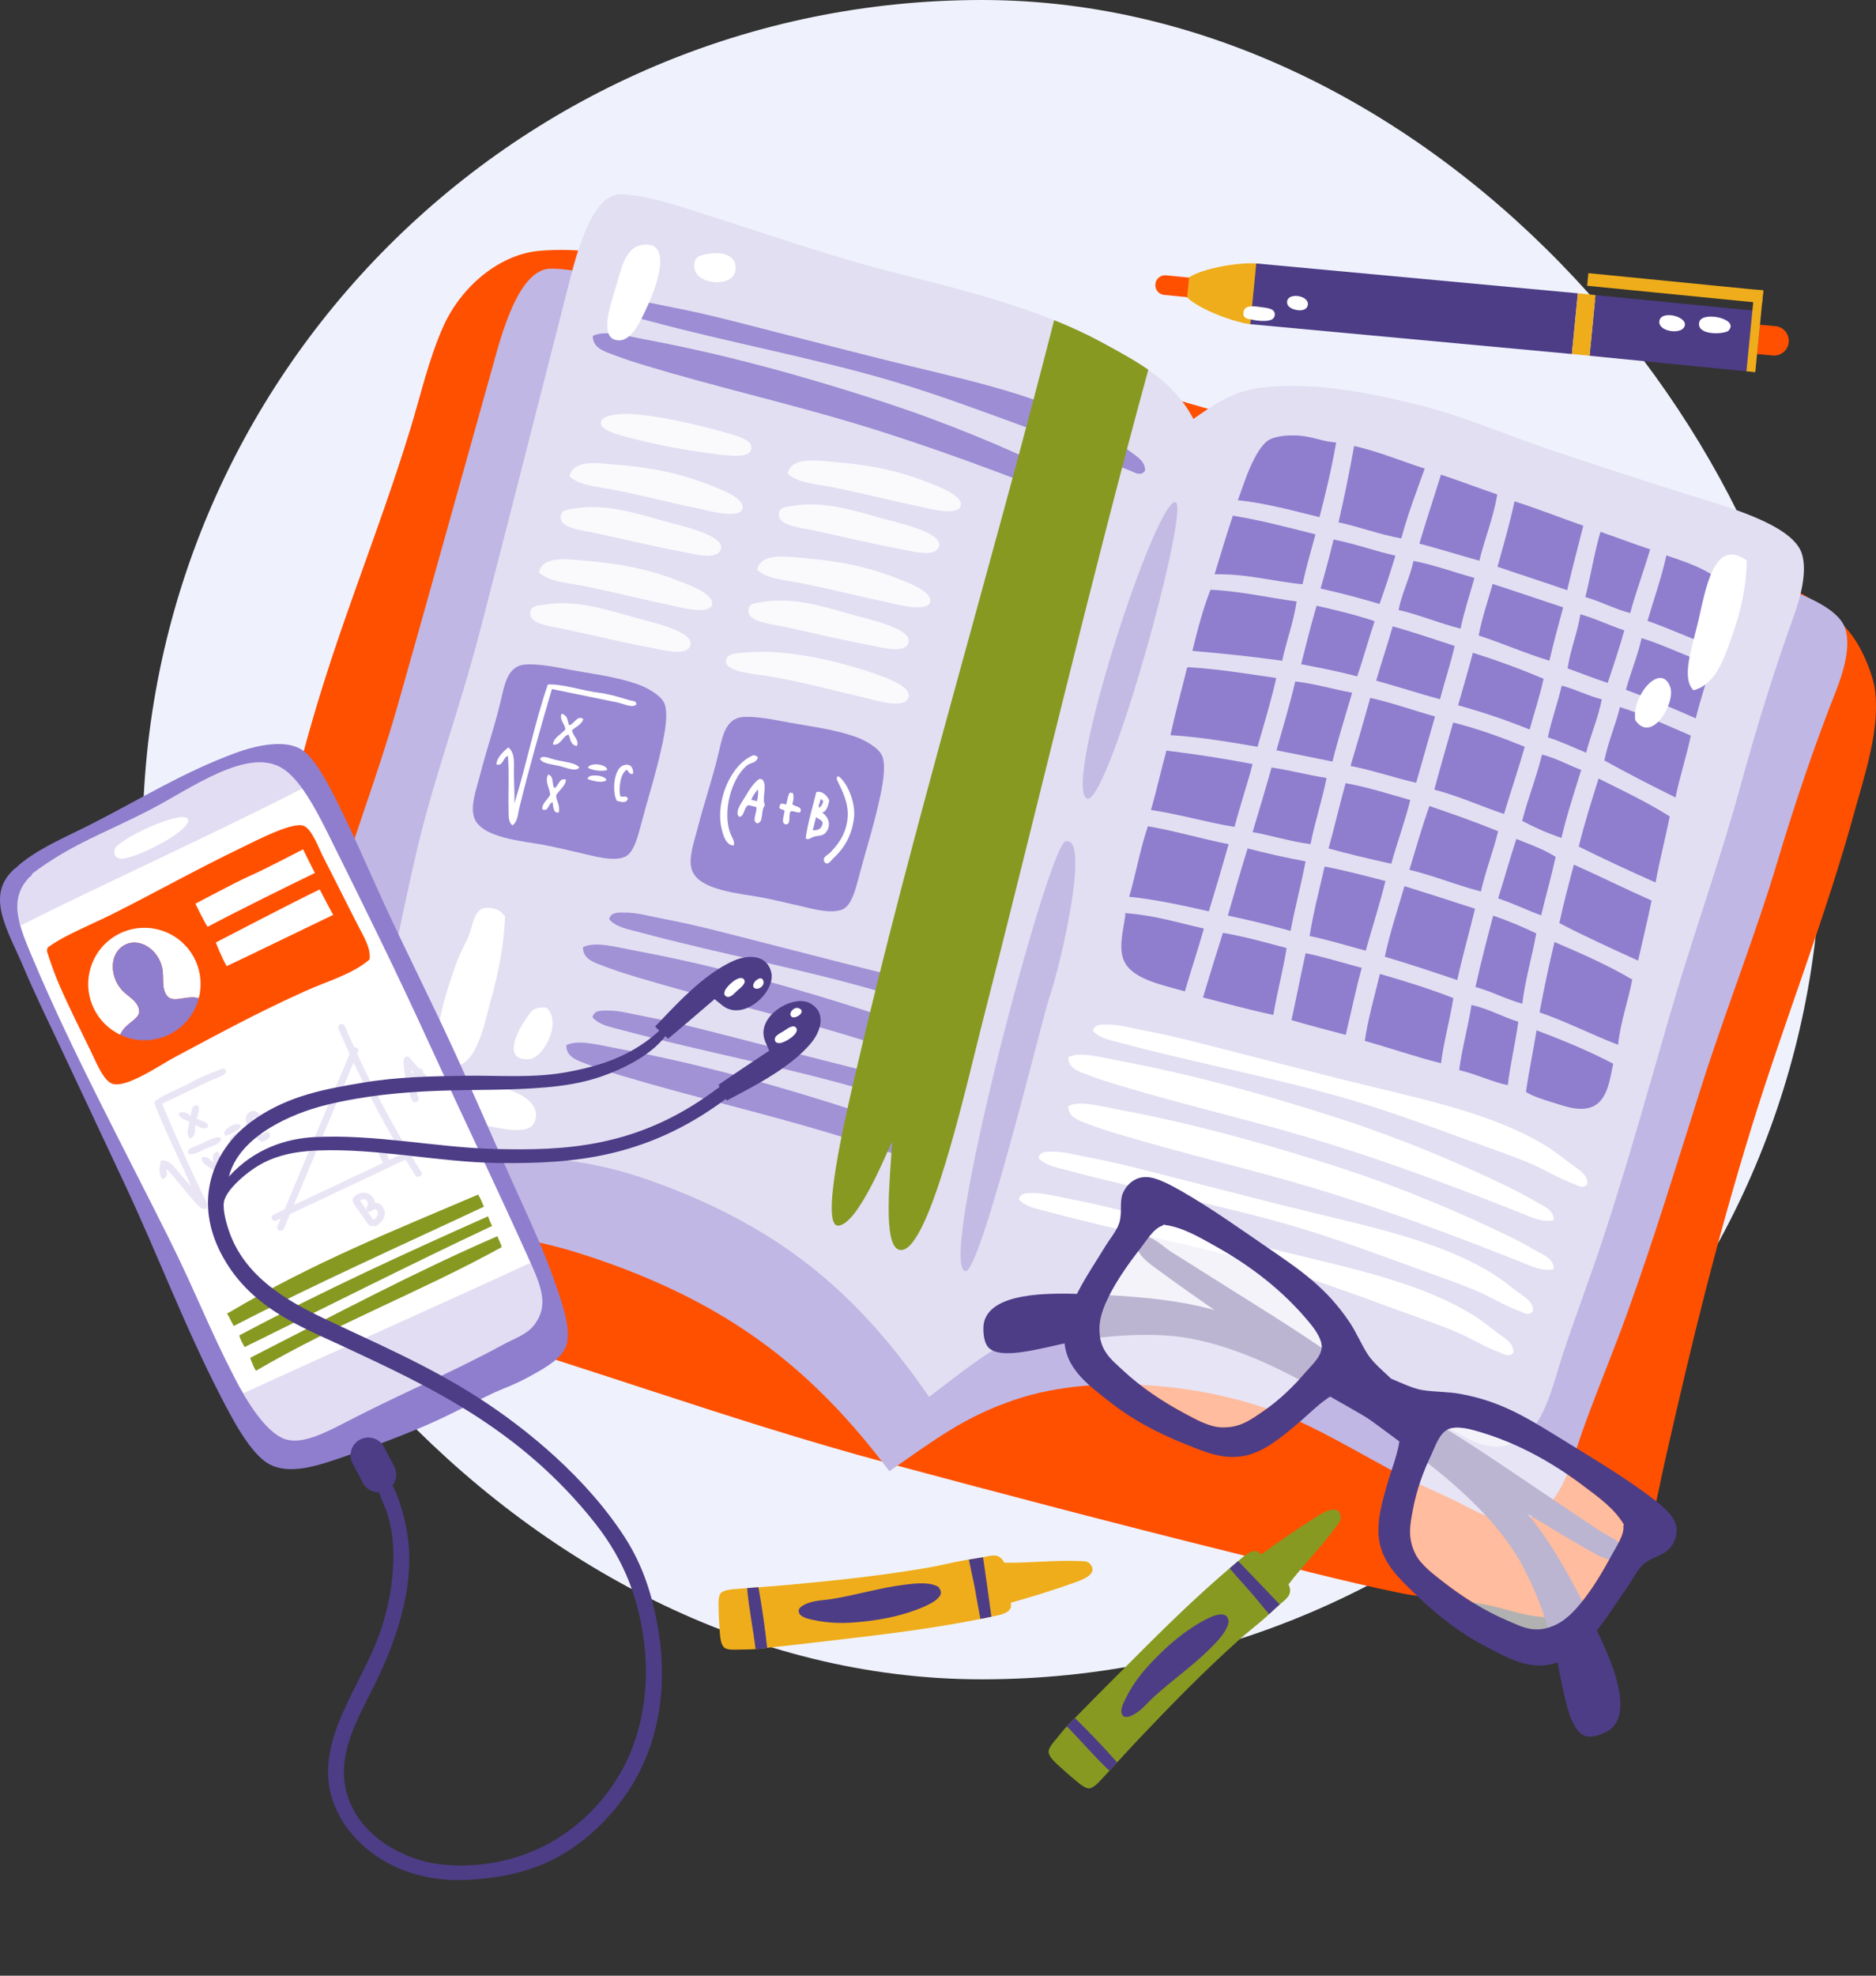 <svg width="171" height="180" viewBox="0 0 171 180" fill="none" xmlns="http://www.w3.org/2000/svg">
<rect x="0" y="0" width="171" height="180" fill="#333333" stroke="none"/>
<rect x="13" width="153" height="153" rx="76.5" fill="#EFF2FD"/>
<g clip-path="url(#clip0_728_1361)">
<path fill-rule="evenodd" clip-rule="evenodd" d="M49.073 22.863C54.697 22.317 61.33 24.26 66.045 25.439C76.718 28.105 86.812 30.556 97.111 33.47C102.067 34.872 107.214 36.441 112.265 37.864C122.615 40.784 131.894 43.021 142.724 46.502C147.372 47.996 152.59 49.383 157.573 51.201C161.748 52.721 167.106 54.802 169.394 58.778C169.914 59.682 170.735 61.489 170.91 62.87C171.368 66.49 169.987 70.511 169.09 73.781C166.378 83.697 162.659 92.978 159.696 102.573C156.484 112.977 154.279 122.015 151.815 132.88C150.211 139.959 149.468 148.346 140.147 147.275C138.756 147.117 137.564 146.69 136.207 146.367C133.357 145.688 130.251 145.67 127.722 145.155C122.262 144.043 116.774 142.561 111.961 141.366C101.07 138.662 91.272 136.073 81.049 133.335C65.649 129.211 51.98 123.892 36.192 119.545C30.953 118.101 23.49 117.34 21.038 113.939C20.503 113.195 19.625 111.422 19.219 110.15C18.514 107.941 19.228 105.448 19.675 102.726C21.653 90.6 24.997 78.112 28.008 67.264C30.896 56.862 34.359 49.008 37.404 39.077C38.35 35.99 39.091 32.651 40.435 29.68C42.065 26.08 45.516 23.208 49.073 22.863Z" fill="#FF5000"/>
<path fill-rule="evenodd" clip-rule="evenodd" d="M107.453 44.933C109.417 43.7 111.31 42.373 114.419 42.055C119.781 41.505 125.768 42.696 130.181 43.722C134.615 44.753 138.847 46.451 143.291 47.813C147.408 49.077 151.743 50.366 156.563 51.755C160.378 52.852 167.227 54.489 168.176 57.209C168.748 58.846 168.025 61.254 167.347 62.968C165.407 67.866 163.565 73.313 162.038 78.425C160.008 85.225 157.332 91.921 155.068 99.034C152.924 105.772 150.805 112.792 148.266 119.795C147.116 122.975 145.776 126.19 144.452 129.797C143.16 133.305 142.373 137.618 138.812 138.437C136.733 138.909 135.132 138.003 133.001 136.919C131.174 135.987 129.158 135.179 127.861 134.494C124.456 132.705 121.143 130.698 118.069 129.343C110.735 126.108 100.096 124.968 92.518 127.523C87.925 129.076 85.284 131.106 81.069 134.04C74.255 124.987 66.98 119.224 55.517 115.096C51.806 113.76 47.796 112.628 43.24 112.369C37.733 112.056 28.575 114.139 25.986 110.55C25.419 109.768 24.982 107.719 25.156 105.701C25.469 102.062 26.699 98.382 27.478 94.793C28.25 91.235 29.077 87.649 29.969 84.182C31.641 77.662 34.16 71.608 36.274 64.18C39.103 54.227 41.896 44.108 44.899 33.417C45.618 30.864 47.188 24.477 50.21 24.477C52.55 24.477 55.267 25.302 57.679 25.993C64.612 27.975 70.759 30.028 78.249 31.752C85.298 33.37 92.449 35.039 98.325 37.965C102.1 39.839 105.452 41.457 107.453 44.933Z" fill="#C0B7E4"/>
<path fill-rule="evenodd" clip-rule="evenodd" d="M108.778 38.169C110.574 36.933 112.303 35.606 115.144 35.29C120.041 34.739 125.509 35.931 129.54 36.953C133.587 37.986 137.454 39.685 141.512 41.047C145.271 42.309 149.233 43.599 153.633 44.988C157.118 46.087 163.372 47.723 164.242 50.442C164.764 52.08 164.104 54.489 163.484 56.201C161.711 61.099 160.03 66.546 158.634 71.659C156.781 78.457 154.337 85.154 152.27 92.268C150.311 99.007 148.376 106.026 146.057 113.03C145.005 116.208 143.782 119.425 142.572 123.03C141.394 126.537 140.677 130.851 137.42 131.668C135.525 132.145 134.061 131.235 132.114 130.152C130.444 129.219 128.607 128.411 127.417 127.727C124.311 125.938 121.286 123.931 118.478 122.577C111.778 119.343 102.059 118.203 95.141 120.757C90.945 122.307 88.534 124.339 84.685 127.273C78.459 118.22 71.815 112.458 61.347 108.333C57.959 106.995 54.294 105.863 50.133 105.604C45.105 105.291 36.738 107.372 34.374 103.784C33.855 103.001 33.455 100.952 33.616 98.936C33.902 95.295 35.025 91.614 35.737 88.025C36.443 84.468 37.197 80.882 38.012 77.417C39.539 70.895 41.837 64.841 43.769 57.413C46.356 47.46 48.906 37.339 51.649 26.652C52.304 24.097 53.739 17.712 56.496 17.71C58.633 17.71 61.118 18.537 63.316 19.226C69.65 21.207 75.266 23.26 82.109 24.985C88.544 26.607 95.075 28.274 100.444 31.198C103.891 33.074 106.954 34.691 108.778 38.169Z" fill="#E2DFF2"/>
<path fill-rule="evenodd" clip-rule="evenodd" d="M144.69 107.87C144.3 108.395 143.701 107.944 143.341 107.816C142.111 107.379 140.891 106.603 139.641 106.065C137.914 105.322 136.09 104.713 134.25 104.042C130.725 102.757 127.044 101.374 123.265 100.249C116.49 98.227 109.095 96.892 102.126 95.007C101.27 94.774 100.244 94.618 99.621 93.924C99.751 93.274 100.416 93.351 100.948 93.344C101.94 93.33 103.084 93.658 104.237 93.876C107.274 94.448 110.395 95.304 113.142 96.001C117.182 97.027 121.114 98.061 124.937 98.98C131.03 100.441 136.887 101.802 141.243 104.607C141.922 105.046 142.603 105.585 143.255 106.088C143.818 106.526 144.775 107.012 144.69 107.87Z" fill="white"/>
<path fill-rule="evenodd" clip-rule="evenodd" d="M137.945 123.226C137.552 123.751 136.956 123.3 136.595 123.171C135.365 122.733 134.144 121.959 132.895 121.419C131.17 120.677 129.345 120.069 127.505 119.397C123.979 118.112 120.299 116.73 116.519 115.603C109.744 113.582 102.348 112.248 95.38 110.362C94.526 110.13 93.498 109.974 92.875 109.282C93.007 108.63 93.672 108.706 94.203 108.698C95.194 108.685 96.337 109.013 97.492 109.23C100.529 109.802 103.649 110.659 106.394 111.358C110.436 112.383 114.367 113.417 118.192 114.335C124.284 115.797 130.14 117.159 134.497 119.964C135.177 120.401 135.856 120.94 136.508 121.443C137.073 121.88 138.029 122.368 137.945 123.226Z" fill="white"/>
<path fill-rule="evenodd" clip-rule="evenodd" d="M139.729 119.452C139.339 119.979 138.739 119.528 138.38 119.397C137.15 118.962 135.929 118.186 134.678 117.647C132.953 116.904 131.131 116.296 129.289 115.625C125.764 114.339 122.085 112.957 118.304 111.83C111.529 109.81 104.134 108.475 97.165 106.59C96.309 106.357 95.282 106.201 94.66 105.508C94.79 104.857 95.455 104.934 95.988 104.926C96.979 104.913 98.121 105.241 99.278 105.459C102.313 106.029 105.435 106.888 108.181 107.585C112.221 108.61 116.153 109.644 119.978 110.562C126.069 112.024 131.926 113.384 136.282 116.19C136.961 116.628 137.642 117.168 138.294 117.672C138.857 118.108 139.814 118.594 139.729 119.452Z" fill="white"/>
<path fill-rule="evenodd" clip-rule="evenodd" d="M141.629 111.158C140.662 111.416 139.644 110.923 138.795 110.584C132.816 108.201 126.329 105.752 119.638 103.748C113.982 102.053 107.831 100.642 101.985 98.879C101.105 98.612 100.069 98.286 99.192 97.947C98.425 97.652 97.347 97.363 97.378 96.308C98.431 95.787 100.172 96.3 101.776 96.597C108.977 97.931 116.022 99.932 122.18 101.94C127.725 103.746 132.714 105.834 137.605 108.198C138.343 108.554 139.153 108.989 139.914 109.439C140.548 109.813 141.65 110.173 141.629 111.158Z" fill="white"/>
<path fill-rule="evenodd" clip-rule="evenodd" d="M141.629 115.619C140.662 115.877 139.644 115.384 138.795 115.045C132.816 112.662 126.329 110.213 119.638 108.209C113.982 106.513 107.831 105.103 101.985 103.34C101.105 103.075 100.069 102.749 99.192 102.408C98.425 102.113 97.347 101.824 97.378 100.769C98.431 100.248 100.172 100.759 101.776 101.058C108.977 102.392 116.022 104.393 122.18 106.401C127.725 108.207 132.714 110.295 137.605 112.659C138.343 113.015 139.153 113.449 139.914 113.9C140.548 114.275 141.65 114.634 141.629 115.619Z" fill="white"/>
<path fill-rule="evenodd" clip-rule="evenodd" d="M121.791 40.313C121.387 42.666 120.846 44.906 120.274 47.118C117.868 46.527 115.527 45.874 112.832 45.568C113.192 44.611 113.519 43.54 113.99 42.497C114.367 41.667 115 40.394 115.776 40.021C116.485 39.679 117.56 39.643 118.334 39.682C119.508 39.742 120.656 40.254 121.791 40.313Z" fill="#8F7ECE"/>
<path fill-rule="evenodd" clip-rule="evenodd" d="M123.433 40.633C125.736 41.16 127.716 42.008 129.865 42.69C129.115 44.778 128.328 46.84 127.728 49.055C125.696 48.69 123.984 48.009 122.006 47.589C122.534 45.315 123.005 42.991 123.433 40.633Z" fill="#8F7ECE"/>
<path fill-rule="evenodd" clip-rule="evenodd" d="M131.346 43.247C133.087 43.816 134.751 44.466 136.482 45.049C136.112 47.207 135.347 49.035 134.844 51.084C133.008 50.577 131.232 50.015 129.377 49.528C130.007 47.413 130.694 45.346 131.346 43.247Z" fill="#8F7ECE"/>
<path fill-rule="evenodd" clip-rule="evenodd" d="M144.321 47.898C143.823 49.851 143.311 51.791 142.85 53.773C140.752 53.04 138.6 52.362 136.5 51.635C137.041 49.67 137.608 47.726 138.053 45.68C140.206 46.356 142.22 47.169 144.321 47.898Z" fill="#8F7ECE"/>
<path fill-rule="evenodd" clip-rule="evenodd" d="M119.908 48.684C119.499 50.185 119.062 51.666 118.726 53.227C116.002 52.976 113.74 52.271 110.711 52.321C111.257 50.533 111.792 48.738 112.376 46.983C115.021 47.415 117.449 48.065 119.908 48.684Z" fill="#8F7ECE"/>
<path fill-rule="evenodd" clip-rule="evenodd" d="M127.195 50.627C126.742 52.119 126.26 53.587 125.748 55.027C124.009 54.508 122.224 54.03 120.371 53.623C120.794 52.157 121.189 50.667 121.556 49.156C123.54 49.546 125.268 50.184 127.195 50.627Z" fill="#8F7ECE"/>
<path fill-rule="evenodd" clip-rule="evenodd" d="M150.412 50.049C149.839 52.011 149.132 53.863 148.596 55.857C147.13 55.472 145.949 54.805 144.504 54.401C145.003 52.451 145.325 50.352 145.885 48.454C147.404 48.976 148.874 49.546 150.412 50.049Z" fill="#8F7ECE"/>
<path fill-rule="evenodd" clip-rule="evenodd" d="M128.843 51.1C130.815 51.498 132.541 52.138 134.395 52.652C133.977 54.197 133.465 55.663 133.131 57.275C131.173 56.784 129.471 56.039 127.484 55.573C127.8 53.97 128.499 52.682 128.843 51.1Z" fill="#8F7ECE"/>
<path fill-rule="evenodd" clip-rule="evenodd" d="M151.893 50.606C153.359 51.097 156.218 51.996 156.979 53.262C158.02 54.99 156.568 57.153 156.446 59.017C154.289 58.263 152.325 57.32 150.17 56.567C150.751 54.586 151.434 52.69 151.893 50.606Z" fill="#8F7ECE"/>
<path fill-rule="evenodd" clip-rule="evenodd" d="M118.189 54.799C117.904 56.726 117.266 58.364 116.871 60.2C114.215 59.829 111.478 59.538 108.686 59.302C109.158 57.378 109.651 55.474 110.34 53.73C113.176 53.871 115.564 54.451 118.189 54.799Z" fill="#8F7ECE"/>
<path fill-rule="evenodd" clip-rule="evenodd" d="M136.049 53.202C138.215 53.893 140.334 54.63 142.486 55.337C142.051 56.943 141.614 58.547 141.228 60.193C138.996 59.515 136.987 58.616 134.787 57.904C135.089 56.239 135.632 54.773 136.049 53.202Z" fill="#8F7ECE"/>
<path fill-rule="evenodd" clip-rule="evenodd" d="M125.298 56.594C124.741 58.247 124.28 59.981 123.707 61.621C122.069 61.189 120.342 60.844 118.6 60.516C119.049 58.724 119.501 56.933 120.008 55.188C121.831 55.599 123.629 56.034 125.298 56.594Z" fill="#8F7ECE"/>
<path fill-rule="evenodd" clip-rule="evenodd" d="M144.054 55.969C145.48 56.368 146.682 56.984 148.059 57.429C147.6 59.064 147.072 60.641 146.545 62.22C145.289 61.813 144.115 61.332 142.887 60.9C143.149 59.149 143.78 57.707 144.054 55.969Z" fill="#8F7ECE"/>
<path fill-rule="evenodd" clip-rule="evenodd" d="M132.595 58.849C132.214 60.523 131.685 62.074 131.256 63.709C129.287 63.172 127.402 62.554 125.438 62.014C125.93 60.357 126.467 58.735 126.947 57.068C128.887 57.605 130.721 58.247 132.595 58.849Z" fill="#8F7ECE"/>
<path fill-rule="evenodd" clip-rule="evenodd" d="M149.635 58.139C151.874 58.838 153.803 59.843 155.996 60.587C155.511 62.199 154.981 63.775 154.569 65.449C152.504 64.526 150.388 63.652 148.201 62.848C148.644 61.252 149.26 59.795 149.635 58.139Z" fill="#8F7ECE"/>
<path fill-rule="evenodd" clip-rule="evenodd" d="M140.697 61.844C140.353 63.449 139.847 64.921 139.432 66.467C137.363 65.626 135.187 64.892 132.908 64.259C133.355 62.665 133.832 61.096 134.252 59.477C136.494 60.174 138.637 60.967 140.697 61.844Z" fill="#8F7ECE"/>
<path fill-rule="evenodd" clip-rule="evenodd" d="M116.335 61.772C115.845 63.928 115.22 65.974 114.624 68.041C112.063 67.604 109.511 67.158 106.689 66.978C107.125 64.95 107.669 63.013 108.156 61.028C108.148 60.895 108.212 60.826 108.318 60.789C111.154 60.956 113.71 61.398 116.335 61.772Z" fill="#8F7ECE"/>
<path fill-rule="evenodd" clip-rule="evenodd" d="M123.252 63.111C122.645 65.197 121.99 67.241 121.455 69.386C119.761 69.036 118.06 68.695 116.352 68.358C116.933 66.276 117.564 64.237 118.064 62.088C119.925 62.302 121.499 62.795 123.252 63.111Z" fill="#8F7ECE"/>
<path fill-rule="evenodd" clip-rule="evenodd" d="M142.354 62.472C143.652 62.806 144.702 63.384 146.006 63.714C145.668 65.451 145 66.913 144.58 68.578C143.422 68.103 142.323 67.571 141.09 67.175C141.434 65.543 141.98 64.078 142.354 62.472Z" fill="#8F7ECE"/>
<path fill-rule="evenodd" clip-rule="evenodd" d="M130.805 65.278C130.229 67.29 129.663 69.308 129.084 71.316C127.043 70.849 125.192 70.197 123.102 69.782C123.718 67.73 124.32 65.668 124.902 63.585C126.975 64.046 128.828 64.724 130.805 65.278Z" fill="#8F7ECE"/>
<path fill-rule="evenodd" clip-rule="evenodd" d="M154.12 67.018C153.719 68.95 153.12 70.718 152.726 72.657C150.525 71.57 148.35 70.457 146.238 69.283C146.593 67.563 147.249 66.09 147.664 64.42C149.955 65.151 152.009 66.114 154.12 67.018Z" fill="#8F7ECE"/>
<path fill-rule="evenodd" clip-rule="evenodd" d="M138.982 68.036C138.391 70.11 137.712 72.107 137.093 74.158C134.954 73.441 133.003 72.538 130.74 71.944C131.285 69.882 131.888 67.869 132.457 65.828C134.787 66.412 136.909 67.201 138.982 68.036Z" fill="#8F7ECE"/>
<path fill-rule="evenodd" clip-rule="evenodd" d="M114.176 69.612C113.67 71.555 113.034 73.392 112.527 75.337C109.901 74.91 107.571 74.192 104.916 73.794C105.425 72.026 105.831 70.174 106.32 68.388C109.021 68.714 111.638 69.124 114.176 69.612Z" fill="#8F7ECE"/>
<path fill-rule="evenodd" clip-rule="evenodd" d="M140.555 68.747C141.878 69.084 142.925 69.692 144.13 70.147C143.502 72.19 142.829 74.194 142.329 76.343C141.051 75.907 139.859 75.385 138.748 74.788C139.276 72.713 140.049 70.839 140.555 68.747Z" fill="#8F7ECE"/>
<path fill-rule="evenodd" clip-rule="evenodd" d="M120.919 70.881C120.501 72.949 119.867 74.838 119.454 76.908C117.572 76.66 115.978 76.135 114.176 75.811C114.764 73.858 115.348 71.904 115.904 69.927C117.638 70.184 119.199 70.611 120.919 70.881Z" fill="#8F7ECE"/>
<path fill-rule="evenodd" clip-rule="evenodd" d="M128.55 72.887C128.052 74.889 127.358 76.728 126.818 78.694C124.869 78.273 122.966 77.807 121.1 77.305C121.644 75.344 122.108 73.314 122.653 71.351C124.752 71.733 126.61 72.349 128.55 72.887Z" fill="#8F7ECE"/>
<path fill-rule="evenodd" clip-rule="evenodd" d="M145.708 70.934C147.924 72.03 150.172 73.099 152.198 74.383C151.793 76.411 151.286 78.356 150.905 80.402C148.533 79.35 146.193 78.266 143.906 77.129C144.423 74.995 145.082 72.978 145.708 70.934Z" fill="#8F7ECE"/>
<path fill-rule="evenodd" clip-rule="evenodd" d="M136.558 75.731C136.099 77.614 135.416 79.315 134.986 81.22C132.738 80.638 130.749 79.799 128.471 79.245C129.059 77.293 129.625 75.325 130.287 73.436C132.421 74.155 134.529 74.907 136.558 75.731Z" fill="#8F7ECE"/>
<path fill-rule="evenodd" clip-rule="evenodd" d="M111.992 76.909C111.409 78.963 110.81 81.004 110.188 83.028C107.844 82.512 105.526 81.969 102.928 81.703C103.541 79.598 103.936 77.312 104.635 75.278C107.19 75.719 109.483 76.42 111.992 76.909Z" fill="#8F7ECE"/>
<path fill-rule="evenodd" clip-rule="evenodd" d="M119.004 78.477C118.596 80.627 118.047 82.66 117.637 84.81C115.777 84.303 113.887 83.821 111.92 83.42C112.511 81.372 113.088 79.312 113.723 77.301C115.43 77.744 117.191 78.135 119.004 78.477Z" fill="#8F7ECE"/>
<path fill-rule="evenodd" clip-rule="evenodd" d="M138.217 76.437C139.458 76.933 140.746 77.389 141.801 78.07C141.4 79.877 140.907 81.61 140.478 83.394C139.142 82.909 137.926 82.305 136.555 81.852C137.123 80.058 137.632 78.218 138.217 76.437Z" fill="#8F7ECE"/>
<path fill-rule="evenodd" clip-rule="evenodd" d="M126.283 80.266C125.755 82.44 125.074 84.488 124.489 86.617C122.793 86.163 121.159 85.646 119.373 85.279C119.718 83.078 120.271 81.046 120.74 78.947C122.66 79.315 124.46 79.802 126.283 80.266Z" fill="#8F7ECE"/>
<path fill-rule="evenodd" clip-rule="evenodd" d="M143.46 78.775C145.848 79.838 148.151 80.985 150.542 82.045C150.173 83.903 149.723 85.695 149.314 87.521C146.889 86.411 144.456 85.311 142.137 84.099C142.524 82.281 142.997 80.532 143.46 78.775Z" fill="#8F7ECE"/>
<path fill-rule="evenodd" clip-rule="evenodd" d="M128.017 80.736C130.171 81.411 132.323 82.09 134.451 82.793C133.926 84.971 133.312 87.074 132.833 89.291C130.654 88.56 128.473 87.829 126.227 87.165C126.704 84.921 127.406 82.867 128.017 80.736Z" fill="#8F7ECE"/>
<path fill-rule="evenodd" clip-rule="evenodd" d="M109.738 84.597C109.192 86.532 108.56 88.397 108.005 90.325C106.155 89.771 103.314 89.289 102.489 87.611C101.906 86.428 102.386 84.774 102.57 83.423C102.567 83.346 102.564 83.268 102.561 83.192C105.235 83.385 107.398 84.076 109.738 84.597Z" fill="#8F7ECE"/>
<path fill-rule="evenodd" clip-rule="evenodd" d="M136.106 83.421C137.477 83.9 138.786 84.44 140.032 85.04C139.644 87.207 139.038 89.192 138.756 91.446C137.246 91.024 136 90.343 134.49 89.921C134.979 87.712 135.537 85.564 136.106 83.421Z" fill="#8F7ECE"/>
<path fill-rule="evenodd" clip-rule="evenodd" d="M117.275 86.375C116.949 88.469 116.409 90.386 116.07 92.469C113.862 92.007 111.779 91.421 109.656 90.876C110.247 88.902 110.85 86.939 111.471 84.99C113.515 85.342 115.381 85.872 117.275 86.375Z" fill="#8F7ECE"/>
<path fill-rule="evenodd" clip-rule="evenodd" d="M141.695 85.824C144.146 86.879 146.589 87.94 148.784 89.247C148.394 91.264 147.722 93.046 147.488 95.191C145.055 94.255 142.84 93.099 140.332 92.233C140.741 90.06 141.188 87.916 141.695 85.824Z" fill="#8F7ECE"/>
<path fill-rule="evenodd" clip-rule="evenodd" d="M124.125 88.181C123.576 90.166 123.155 92.255 122.663 94.287C121.009 93.846 119.341 93.417 117.719 92.943C118.165 90.924 118.56 88.862 119.01 86.845C120.794 87.213 122.427 87.728 124.125 88.181Z" fill="#8F7ECE"/>
<path fill-rule="evenodd" clip-rule="evenodd" d="M132.474 90.934C132.159 92.962 131.615 94.801 131.35 96.871C128.96 96.264 126.739 95.492 124.402 94.835C124.717 92.68 125.306 90.756 125.779 88.732C128.083 89.397 130.348 90.097 132.474 90.934Z" fill="#8F7ECE"/>
<path fill-rule="evenodd" clip-rule="evenodd" d="M134.129 91.562C135.716 91.909 136.919 92.633 138.395 93.089C138.128 95.06 137.675 96.873 137.435 98.864C136.087 98.602 134.536 97.846 133.004 97.499C133.275 95.436 133.813 93.59 134.129 91.562Z" fill="#8F7ECE"/>
<path fill-rule="evenodd" clip-rule="evenodd" d="M140.058 93.873C142.493 94.782 144.854 95.766 147.046 96.913C146.696 98.597 146.461 100.602 144.727 100.961C143.667 101.183 142.569 100.765 141.619 100.471C140.686 100.182 139.784 99.909 139.092 99.492C139.363 97.578 139.76 95.764 140.058 93.873Z" fill="#8F7ECE"/>
<g opacity="0.94">
<g opacity="0.94">
<path opacity="0.94" fill-rule="evenodd" clip-rule="evenodd" d="M104.367 42.901C103.949 43.461 103.314 42.981 102.93 42.845C101.623 42.379 100.325 41.555 98.994 40.982C97.16 40.19 95.218 39.544 93.261 38.83C89.511 37.463 85.596 35.992 81.576 34.794C74.368 32.645 66.501 31.226 59.09 29.22C58.179 28.972 57.086 28.807 56.424 28.068C56.564 27.374 57.272 27.458 57.837 27.45C58.89 27.436 60.108 27.784 61.335 28.015C64.566 28.624 67.884 29.536 70.806 30.278C75.104 31.369 79.286 32.468 83.354 33.445C89.835 35 96.064 36.448 100.698 39.432C101.422 39.898 102.145 40.473 102.839 41.007C103.439 41.471 104.455 41.99 104.367 42.901Z" fill="#8F7ECE"/>
<path opacity="0.94" fill-rule="evenodd" clip-rule="evenodd" d="M101.109 46.4C100.081 46.674 98.999 46.149 98.096 45.79C91.734 43.255 84.834 40.649 77.716 38.516C71.7 36.715 65.156 35.213 58.939 33.337C58.003 33.055 56.903 32.708 55.968 32.346C55.152 32.032 54.006 31.727 54.038 30.602C55.159 30.048 57.009 30.593 58.718 30.911C66.376 32.33 73.873 34.458 80.422 36.594C86.319 38.516 91.628 40.736 96.828 43.251C97.615 43.631 98.477 44.092 99.285 44.569C99.959 44.969 101.131 45.351 101.109 46.4Z" fill="#8F7ECE"/>
</g>
<g opacity="0.94">
<g opacity="0.94">
<path opacity="0.94" fill-rule="evenodd" clip-rule="evenodd" d="M86.511 90.121C85.18 89.787 83.824 89.462 82.457 89.134C78.39 88.159 74.208 87.058 69.91 85.967C66.989 85.225 63.668 84.313 60.437 83.706C59.212 83.473 57.994 83.126 56.939 83.141C56.375 83.147 55.667 83.065 55.527 83.759C56.189 84.498 57.283 84.661 58.193 84.909C65.605 86.915 73.47 88.334 80.678 90.484C82.366 90.986 84.033 91.538 85.677 92.108C85.925 91.449 86.201 90.788 86.511 90.121Z" fill="#8F7ECE"/>
<path opacity="0.94" fill-rule="evenodd" clip-rule="evenodd" d="M84.992 94.213C83.219 93.538 81.402 92.894 79.525 92.283C72.975 90.147 65.48 88.019 57.821 86.599C56.112 86.283 54.262 85.739 53.141 86.291C53.109 87.415 54.256 87.722 55.07 88.037C56.006 88.398 57.106 88.745 58.041 89.026C64.259 90.902 70.805 92.403 76.819 94.205C79.39 94.976 81.928 95.812 84.425 96.681C84.577 95.842 84.765 95.023 84.992 94.213Z" fill="#8F7ECE"/>
</g>
<g opacity="0.94">
<path opacity="0.94" fill-rule="evenodd" clip-rule="evenodd" d="M84.991 99.052C83.658 98.718 82.305 98.395 80.938 98.066C76.87 97.09 72.687 95.99 68.389 94.897C65.469 94.157 62.148 93.245 58.917 92.636C57.691 92.405 56.473 92.057 55.42 92.071C54.854 92.077 54.146 91.996 54.008 92.689C54.669 93.428 55.763 93.593 56.674 93.839C64.084 95.845 71.951 97.266 79.158 99.415C80.846 99.918 82.513 100.47 84.158 101.042C84.405 100.38 84.681 99.719 84.991 99.052Z" fill="#8F7ECE"/>
<path opacity="0.94" fill-rule="evenodd" clip-rule="evenodd" d="M83.472 103.144C81.698 102.471 79.883 101.827 78.004 101.215C71.455 99.079 63.961 96.95 56.3 95.53C54.593 95.214 52.741 94.671 51.622 95.224C51.59 96.346 52.736 96.654 53.55 96.968C54.487 97.331 55.585 97.676 56.522 97.959C62.74 99.834 69.284 101.336 75.3 103.138C77.871 103.908 80.406 104.745 82.905 105.612C83.058 104.772 83.244 103.953 83.472 103.144Z" fill="#8F7ECE"/>
</g>
</g>
<g opacity="0.94">
<path opacity="0.94" fill-rule="evenodd" clip-rule="evenodd" d="M71.787 43.146C72.151 41.629 74.254 41.942 75.805 42.067C79.142 42.337 81.789 42.849 84.529 43.93C85.375 44.264 87.795 45.115 87.567 46.087C87.32 47.131 84.072 46.192 83.547 46.087C80.623 45.487 78.452 44.874 75.511 44.322C74.159 44.067 72.695 43.981 71.787 43.146Z" fill="white"/>
<path opacity="0.94" fill-rule="evenodd" clip-rule="evenodd" d="M72.277 46.087C75.053 45.632 77.748 46.469 80.509 47.262C81.635 47.585 85.834 48.452 85.606 49.713C85.397 50.867 83.172 50.232 81.98 50.005C79.15 49.469 77.043 48.945 74.236 48.34C73.142 48.104 71.053 47.919 71.002 46.968C70.961 46.178 71.591 46.197 72.277 46.087Z" fill="white"/>
<path opacity="0.94" fill-rule="evenodd" clip-rule="evenodd" d="M69.008 51.902C69.374 50.384 71.475 50.699 73.026 50.824C76.363 51.093 79.01 51.605 81.749 52.686C82.596 53.021 85.016 53.871 84.788 54.843C84.541 55.888 81.295 54.95 80.77 54.843C77.845 54.245 75.672 53.631 72.732 53.077C71.38 52.824 69.917 52.737 69.008 51.902Z" fill="white"/>
<path opacity="0.94" fill-rule="evenodd" clip-rule="evenodd" d="M69.498 54.842C72.274 54.388 74.967 55.224 77.73 56.019C78.855 56.342 83.052 57.209 82.825 58.468C82.618 59.625 80.392 58.989 79.199 58.762C76.37 58.226 74.264 57.703 71.457 57.097C70.362 56.861 68.272 56.676 68.223 55.724C68.181 54.934 68.812 54.955 69.498 54.842Z" fill="white"/>
<path opacity="0.94" fill-rule="evenodd" clip-rule="evenodd" d="M68.034 59.448C71.808 59.093 76.735 60.302 80.091 61.505C81.382 61.971 82.884 62.636 82.834 63.368C82.741 64.746 79.846 63.805 78.816 63.564C75.493 62.794 73.616 62.246 70.094 61.605C69.296 61.461 66.107 61.287 66.173 60.232C66.219 59.499 67.178 59.528 68.034 59.448Z" fill="white"/>
</g>
<g opacity="0.94">
<path opacity="0.94" fill-rule="evenodd" clip-rule="evenodd" d="M55.85 37.806C55.97 37.779 56.755 37.678 57.321 37.709C60.109 37.858 63.505 38.674 66.336 39.472C67.518 39.806 68.554 40.14 68.493 40.845C68.406 41.84 66.228 41.503 64.965 41.335C62.373 40.989 60.221 40.604 57.712 39.963C56.868 39.747 54.792 39.294 54.772 38.59C54.754 38.028 55.403 37.913 55.85 37.806Z" fill="white"/>
<path opacity="0.94" fill-rule="evenodd" clip-rule="evenodd" d="M51.906 43.391C52.271 41.871 54.373 42.186 55.924 42.311C59.262 42.581 61.906 43.092 64.646 44.174C65.492 44.508 67.912 45.36 67.685 46.33C67.439 47.375 64.192 46.439 63.666 46.33C60.742 45.732 58.571 45.12 55.63 44.566C54.279 44.312 52.814 44.226 51.906 43.391Z" fill="white"/>
<path opacity="0.94" fill-rule="evenodd" clip-rule="evenodd" d="M52.394 46.329C55.171 45.875 57.866 46.713 60.626 47.506C61.752 47.829 65.95 48.696 65.722 49.957C65.515 51.112 63.289 50.476 62.097 50.251C59.268 49.713 57.161 49.19 54.353 48.584C53.26 48.348 51.169 48.163 51.119 47.213C51.077 46.421 51.707 46.441 52.394 46.329Z" fill="white"/>
<path opacity="0.94" fill-rule="evenodd" clip-rule="evenodd" d="M49.125 52.146C49.491 50.628 51.592 50.943 53.143 51.068C56.48 51.338 59.127 51.849 61.867 52.929C62.713 53.264 65.135 54.115 64.905 55.086C64.658 56.132 61.412 55.194 60.887 55.086C57.961 54.489 55.791 53.876 52.849 53.322C51.497 53.068 50.032 52.983 49.125 52.146Z" fill="white"/>
<path opacity="0.94" fill-rule="evenodd" clip-rule="evenodd" d="M49.615 55.086C52.392 54.632 55.088 55.47 57.849 56.262C58.975 56.586 63.172 57.452 62.944 58.714C62.737 59.867 60.511 59.233 59.318 59.007C56.489 58.47 54.383 57.947 51.576 57.341C50.482 57.104 48.392 56.921 48.342 55.968C48.3 55.178 48.931 55.199 49.615 55.086Z" fill="white"/>
</g>
<path opacity="0.94" fill-rule="evenodd" clip-rule="evenodd" d="M47.454 60.617C48.31 60.36 50.357 60.711 51.374 60.911C53.706 61.374 55.984 61.578 58.234 62.381C58.917 62.627 60.307 63.356 60.587 64.145C60.935 65.135 60.561 66.956 60.291 68.164C59.726 70.704 59.153 72.389 58.43 75.122C58.149 76.182 57.773 77.716 56.959 78.064C55.869 78.528 54.091 77.977 53.137 77.769C51.917 77.502 50.787 77.207 49.609 76.985C47.698 76.626 43.909 76.357 43.238 74.534C42.838 73.45 43.413 71.949 43.729 70.712C44.369 68.202 45.107 66.161 45.688 63.656C45.992 62.347 46.261 60.975 47.454 60.617Z" fill="#8F7ECE"/>
<path opacity="0.94" fill-rule="evenodd" clip-rule="evenodd" d="M67.304 65.401C68.162 65.144 70.207 65.493 71.224 65.697C73.556 66.158 75.836 66.362 78.086 67.165C78.769 67.41 80.158 68.138 80.437 68.93C80.785 69.917 80.413 71.74 80.143 72.948C79.578 75.487 79.005 77.173 78.282 79.906C78.001 80.966 77.625 82.5 76.811 82.847C75.719 83.31 73.942 82.761 72.987 82.553C71.767 82.286 70.637 81.989 69.46 81.769C67.548 81.409 63.759 81.141 63.09 79.318C62.69 78.234 63.265 76.733 63.58 75.496C64.219 72.985 64.959 70.945 65.539 68.44C65.844 67.129 66.111 65.759 67.304 65.401Z" fill="#8F7ECE"/>
</g>
<path d="M76.424 111.666C78.2 111.538 80.808 105.059 81.323 103.982C81.131 107.334 80.453 113.393 81.939 113.857C84.566 114.678 88.062 98.983 89.459 93.51C94.571 73.532 99.366 53.069 104.669 33.686C103.38 32.788 101.949 32.019 100.442 31.198C99.061 30.447 97.601 29.777 96.087 29.17C90.164 52.374 83.233 75.153 77.86 98.302C76.965 102.159 74.744 111.789 76.424 111.666Z" fill="#889922"/>
<path opacity="0.37" fill-rule="evenodd" clip-rule="evenodd" d="M99.006 72.713C96.985 71.104 105.236 45.82 107.111 45.745C108.684 45.68 100.817 74.158 99.006 72.713Z" fill="#8F7ECE"/>
<path opacity="0.37" fill-rule="evenodd" clip-rule="evenodd" d="M97.111 76.66C99.407 76.026 96.761 87.7 95.595 91.054C95.087 92.511 89.386 115.934 88.008 115.813C85.317 115.574 95.522 77.097 97.111 76.66Z" fill="#8F7ECE"/>
<path fill-rule="evenodd" clip-rule="evenodd" d="M58.726 22.283C61.454 22.067 59.638 26.594 58.959 28.021C58.318 29.369 57.461 31.39 56.031 30.949C54.754 30.552 55.601 27.88 56.031 26.499C56.621 24.614 56.907 22.426 58.726 22.283Z" fill="white"/>
<path fill-rule="evenodd" clip-rule="evenodd" d="M64.695 23.103C65.786 22.947 67.21 23.194 67.038 24.625C66.834 26.318 63.03 25.979 63.29 24.041C63.368 23.469 63.587 23.262 64.695 23.103Z" fill="white"/>
<path fill-rule="evenodd" clip-rule="evenodd" d="M159.212 51.065C159.195 53.564 158.585 55.995 157.849 58.036C157.178 59.891 156.444 62.364 154.363 62.886C153.216 61.752 154.245 58.977 154.817 56.52C155.467 53.721 156.217 48.895 159.212 51.065Z" fill="white"/>
<path fill-rule="evenodd" clip-rule="evenodd" d="M149.058 65.612C148.701 63.392 151.396 60.261 152.239 62.583C152.766 64.027 150.555 67.821 149.058 65.612Z" fill="white"/>
<path fill-rule="evenodd" clip-rule="evenodd" d="M46.042 83.477C45.901 86.439 45.438 88.576 44.677 91.358C44.184 93.16 43.424 97.195 41.342 97.118C38.278 97.003 40.874 89.835 41.496 88.026C41.91 86.81 42.463 85.933 42.709 85.297C43.24 83.918 43.211 82.559 44.677 82.721C45.486 82.809 45.602 83.054 46.042 83.477Z" fill="white"/>
<path fill-rule="evenodd" clip-rule="evenodd" d="M49.831 91.814C51.267 93.21 49.513 96.469 48.164 96.512C45.554 96.592 47.387 93.425 48.468 92.116C48.633 91.914 49.264 91.697 49.831 91.814Z" fill="white"/>
<path fill-rule="evenodd" clip-rule="evenodd" d="M41.192 98.633C42.936 98.308 49.696 99.183 48.769 102.119C48.282 103.662 45.178 102.659 43.617 102.419C41.944 102.167 39.111 102.154 39.222 100.149C39.291 98.909 40.517 98.758 41.192 98.633Z" fill="white"/>
<path fill-rule="evenodd" clip-rule="evenodd" d="M57.99 64.185C57.661 64.543 56.83 64.108 56.228 63.989C54.34 63.613 52.16 63.149 50.307 62.775C49.34 66.064 48.227 69.979 47.336 73.615C47.205 74.148 47.203 74.844 46.713 75.194C46.297 74.894 46.368 74.24 46.355 73.768C46.315 72.215 46.422 70.416 46.296 68.875C45.851 68.976 45.875 69.851 45.242 69.639C45.29 69.01 45.904 68.447 46.329 68.096C47.002 68.61 46.826 69.652 46.84 70.503C46.853 71.407 46.914 72.356 46.89 73.19C47.98 69.708 48.767 65.724 49.935 62.368C51.256 62.289 53.047 62.925 54.557 63.106C55.4 63.209 56.482 63.514 57.377 63.798C57.571 63.861 58.066 63.822 57.99 64.185Z" fill="white"/>
<path fill-rule="evenodd" clip-rule="evenodd" d="M53.177 65.522C52.957 66.067 52.497 66.21 52.142 66.529C52.197 67.046 52.851 67.458 52.576 67.973C51.95 67.846 52.019 67.299 51.811 66.92C51.259 67.089 51.126 67.946 50.406 67.835C50.427 67.198 51.18 66.901 51.53 66.457C51.506 65.924 51 65.683 51.171 65.031C51.763 65.156 51.727 65.665 51.861 66.067C52.349 66.02 52.605 65.086 53.177 65.522Z" fill="white"/>
<path fill-rule="evenodd" clip-rule="evenodd" d="M57.706 70.489C57.438 70.618 57.24 70.302 57.165 70.121C56.522 70.379 56.349 72.046 56.566 72.572C56.916 72.634 57.033 72.445 57.232 72.735C57.137 73.201 56.689 73.09 56.231 72.962C55.904 72.456 55.841 70.921 56.386 70.087C56.768 69.504 57.777 69.44 57.706 70.489Z" fill="white"/>
<path fill-rule="evenodd" clip-rule="evenodd" d="M55.348 70.148C54.932 70.31 54.05 70.209 53.586 69.952C53.758 69.438 55.328 69.6 55.348 70.148Z" fill="white"/>
<path fill-rule="evenodd" clip-rule="evenodd" d="M52.808 69.918C52.514 70.35 51.645 69.949 50.953 69.779C50.297 69.62 49.366 69.568 49.225 69.119C49.456 68.767 50.087 69.095 50.541 69.205C51.399 69.416 52.446 69.473 52.808 69.918Z" fill="white"/>
<path fill-rule="evenodd" clip-rule="evenodd" d="M55.278 71.075C54.949 71.385 53.99 71.155 53.571 70.972C53.526 70.451 55.209 70.62 55.278 71.075Z" fill="white"/>
<path fill-rule="evenodd" clip-rule="evenodd" d="M49.973 70.562C50.533 70.75 50.26 71.441 50.535 71.8C50.936 71.627 50.951 70.819 51.588 71.036C51.562 71.6 50.962 71.985 50.686 72.468C50.714 73.019 51.083 73.366 50.934 74.024C50.417 74.118 50.427 73.485 50.374 73.099C49.966 73.155 50.037 74.002 49.431 73.733C49.378 73.207 49.936 72.845 50.148 72.415C50.127 71.812 49.613 71.19 49.973 70.562Z" fill="white"/>
<path fill-rule="evenodd" clip-rule="evenodd" d="M69.083 69C68.916 69.569 68.446 69.437 68.073 69.752C66.58 71.015 65.891 74.022 66.543 75.853C66.684 76.249 66.999 76.615 66.887 77.034C66.148 77.02 65.889 76.032 65.75 75.379C65.236 72.973 66.593 69.641 68.676 68.805C68.882 68.828 69.003 68.904 69.083 69Z" fill="white"/>
<path fill-rule="evenodd" clip-rule="evenodd" d="M76.324 70.725L76.494 70.768C77.279 71.393 77.993 73.151 77.847 74.484C77.66 76.183 76.848 77.386 76.017 78.136C75.783 78.35 75.476 78.902 75.177 78.566C74.843 78.118 75.499 77.877 75.674 77.684C76.295 77.008 77.036 76.199 77.245 74.699C77.442 73.291 76.782 72.062 76.26 70.981L76.324 70.725Z" fill="white"/>
<path fill-rule="evenodd" clip-rule="evenodd" d="M75.59 72.914C75.487 73.472 75.322 73.93 74.946 74.032C75.64 74.528 75.773 75.339 75.201 75.923C74.967 76.166 74.573 76.122 74.212 76.222C73.942 76.299 73.679 76.569 73.439 76.394C73.573 75.142 74.156 73.244 74.409 72.162C75.007 72.022 75.418 72.563 75.59 72.914ZM74.687 73.603C74.834 73.439 74.999 73.305 75.033 72.959C74.923 72.927 74.941 72.817 74.796 72.808C74.79 73.053 74.516 73.461 74.687 73.603ZM74.085 75.644C74.528 75.653 74.915 75.568 74.987 74.956C74.923 74.703 74.568 74.622 74.387 74.441L74.085 75.644Z" fill="white"/>
<path fill-rule="evenodd" clip-rule="evenodd" d="M69.492 71.02C69.977 71.555 69.413 72.721 69.725 73.362C69.301 73.852 69.649 74.887 69.036 75.016C68.477 74.843 69.026 74.001 68.952 73.534L68.265 73.362C67.786 73.415 67.894 74.449 67.361 74.412C66.94 73.978 67.586 73.158 67.9 72.63C68.308 71.942 68.692 71.309 69.233 70.956L69.492 71.02ZM68.482 72.867L68.996 72.997C69.091 72.599 69.147 72.224 69.083 71.922C68.858 72.196 68.628 72.466 68.482 72.867Z" fill="white"/>
<path fill-rule="evenodd" clip-rule="evenodd" d="M72.025 72.202L72.282 72.268C72.353 72.543 72.356 72.858 72.218 73.256C72.421 73.526 73.199 73.447 72.947 73.988C72.745 74.136 72.25 73.796 72.046 73.943C71.841 74.34 72.146 75.159 71.573 75.104C71.172 74.929 71.479 74.33 71.508 73.902C71.479 73.674 70.869 73.797 71.079 73.428C71.105 73.106 71.399 73.23 71.659 73.299C71.786 72.942 71.797 72.393 72.025 72.202Z" fill="white"/>
<path d="M114.507 24.003C112.978 23.854 107.864 24.598 107.714 26.126C107.563 27.651 112.434 29.381 113.961 29.535C115.488 29.685 116.848 28.571 117 27.043C117.151 25.514 116.032 24.155 114.507 24.003Z" fill="#EFAD1B"/>
<path d="M105.314 25.879L105.313 25.897C105.266 26.386 105.619 26.815 106.108 26.869L108.215 27.075L108.39 25.29L106.284 25.083C105.797 25.034 105.362 25.391 105.314 25.879Z" fill="#FF5000"/>
<path d="M157.738 30.679C157.67 31.42 158.21 32.073 158.953 32.144L161.583 32.39C162.322 32.46 162.976 31.92 163.044 31.181C163.116 30.441 162.573 29.787 161.837 29.717L159.201 29.468C158.463 29.399 157.807 29.939 157.738 30.679Z" fill="#FF5000"/>
<path d="M160.539 28.373L159.992 33.906L144.889 32.414L145.433 26.884L160.539 28.373Z" fill="#4D3D87"/>
<path d="M143.824 26.723L143.279 32.255L113.965 29.536L114.509 24.003L143.824 26.723Z" fill="#4D3D87"/>
<path d="M145.434 26.884L144.888 32.414L143.279 32.257L143.825 26.722L145.434 26.884Z" fill="#EFAD1B"/>
<path d="M160.73 26.461L159.996 33.906L159.191 33.825L159.923 26.38L160.73 26.461Z" fill="#EFAD1B"/>
<path d="M160.73 26.462L160.616 27.613L144.672 26.036L144.783 24.887L160.73 26.462Z" fill="#EFAD1B"/>
<path fill-rule="evenodd" clip-rule="evenodd" d="M157.597 30.076C158.496 29.019 155.161 28.328 154.895 29.328C154.583 30.497 156.824 30.51 157.504 30.169C157.546 30.148 157.565 30.112 157.597 30.076Z" fill="white"/>
<path fill-rule="evenodd" clip-rule="evenodd" d="M153.499 29.829C154.103 28.881 151.328 28.144 151.247 29.303C151.188 30.183 153.083 30.485 153.499 29.829Z" fill="white"/>
<path fill-rule="evenodd" clip-rule="evenodd" d="M114.004 29.1C114.775 29.277 116.017 29.385 116.171 28.828C116.369 28.108 115.533 28.065 114.899 27.975C114.267 27.883 113.478 27.794 113.36 28.377C113.23 29.017 113.703 29.028 114.004 29.1Z" fill="white"/>
<path fill-rule="evenodd" clip-rule="evenodd" d="M117.967 28.193C118.529 28.37 119.139 28.278 119.212 27.774C119.337 26.91 117.401 26.618 117.321 27.473C117.292 27.798 117.501 28.047 117.967 28.193Z" fill="white"/>
<path fill-rule="evenodd" clip-rule="evenodd" d="M103.471 112.732C103.357 114.252 104.759 115.111 105.692 115.796C108.665 117.98 111.716 120.036 114.739 122.212C118.652 125.029 122.799 127.789 126.798 130.766C130.576 133.574 134.991 136.82 137.944 141.252C139.414 143.459 140.763 146.833 141.627 149.985C141.986 151.297 142.231 152.934 142.586 154.467C142.92 155.911 143.461 157.886 144.558 158.184C145.247 158.371 146.417 157.874 146.818 157.536C148.868 155.805 146.904 151.331 145.472 148.372C143.575 144.452 141.303 140.207 138.844 137.475C137.163 135.606 135.171 134.056 133.302 132.54C129.474 129.434 125.764 126.525 121.788 123.713C117.906 120.968 113.822 118.525 109.767 115.949C108.807 115.341 107.758 114.671 106.758 114.051C105.81 113.463 104.819 112.225 103.471 112.732Z" fill="#4D3D87"/>
<path fill-rule="evenodd" clip-rule="evenodd" d="M148.236 141.866C146.893 142.587 145.539 141.654 144.534 141.075C141.337 139.243 138.218 137.284 135.006 135.403C130.845 132.966 126.643 130.292 122.303 127.838C118.205 125.522 113.45 122.8 108.2 121.894C105.589 121.445 101.956 121.576 98.725 122.063C97.381 122.265 95.785 122.705 94.24 123.001C92.781 123.28 90.758 123.584 90.042 122.704C89.591 122.148 89.571 120.876 89.719 120.374C90.471 117.796 95.358 117.783 98.645 117.894C102.997 118.04 107.797 118.4 111.292 119.542C113.681 120.324 115.904 121.516 118.046 122.611C122.437 124.854 126.601 127.07 130.781 129.566C134.862 132.002 138.748 134.748 142.747 137.413C143.691 138.044 144.73 138.734 145.702 139.396C146.62 140.024 148.154 140.43 148.236 141.866Z" fill="#4D3D87"/>
<path d="M152.591 138.503C152.172 137.669 151.022 136.796 150.109 136.124C147.514 134.218 144.539 132.471 141.957 130.872C138.829 128.935 136.587 127.629 133.092 126.992C131.997 126.793 130.871 126.831 129.707 126.656C128.767 126.513 127.728 125.985 126.797 125.606C126.074 124.907 125.17 124.171 124.659 123.372C124.028 122.378 123.608 121.332 122.979 120.41C120.983 117.475 118.883 115.952 115.844 113.877C113.334 112.164 110.533 110.148 107.741 108.549C106.756 107.987 105.494 107.29 104.56 107.243C103.262 107.176 102.538 108.191 102.321 108.788C102.035 109.577 102.311 110.449 102.025 111.406C101.815 112.115 101.129 112.909 100.654 113.698C99.311 115.932 97.461 118.405 97.066 121.187C96.612 124.405 99.207 126.163 100.944 127.556C103.104 129.284 105.314 130.472 108.059 131.577C109.812 132.282 111.465 133.006 113.413 132.642C115.264 132.295 116.928 130.836 118.308 129.684C119.372 128.794 121.083 126.974 122.314 126.791C123.72 126.582 124.414 127.258 125.369 127.801C126.252 128.455 127.152 128.814 127.529 130.184C127.861 131.386 126.888 133.685 126.506 135.02C126.011 136.746 125.351 138.858 125.783 140.692C126.239 142.621 127.572 143.84 128.926 145.156C131.047 147.218 133.028 148.758 135.483 150.034C137.458 151.06 140.119 152.72 142.877 151C145.259 149.515 146.773 146.822 148.271 144.691C148.801 143.934 149.249 142.987 149.811 142.505C150.571 141.856 151.48 141.76 152.085 141.177C152.545 140.737 153.179 139.664 152.591 138.503ZM119.018 125.005C117.92 126.28 116.636 127.554 115.066 128.623C113.964 129.375 112.974 130.121 111.274 130.04C110.189 129.986 108.941 129.286 107.932 128.744C105.906 127.657 104.015 126.384 102.37 124.854C101.229 123.791 100.173 123.022 100.216 120.955C100.238 119.887 100.717 118.817 101.062 118.133C101.838 116.59 102.9 115.098 103.982 113.696C104.414 113.139 105.194 111.892 105.943 111.685C105.978 111.676 106.005 111.58 106.1 111.592C107.817 111.819 109.28 112.711 110.619 113.45C113.9 115.26 116.948 117.561 119.424 120.592C119.866 121.135 120.471 121.981 120.473 122.707C120.475 123.579 119.55 124.388 119.018 125.005ZM144.051 146.112C143.565 146.703 142.781 147.574 141.814 148.029C139.941 148.906 138.81 148.25 137.377 147.637C135.31 146.752 133.381 145.538 131.566 144.127C130.662 143.423 129.516 142.566 129.029 141.596C128.266 140.075 128.548 138.866 128.788 137.554C129.132 135.686 129.776 133.998 130.495 132.476C130.844 131.74 131.21 130.568 132.01 130.216C132.675 129.922 133.691 130.133 134.367 130.319C138.143 131.355 141.478 133.21 144.462 135.479C145.68 136.402 147.089 137.379 147.992 138.858C148.04 138.94 147.965 139.002 147.97 139.037C148.084 139.807 147.262 141.024 146.926 141.646C146.084 143.205 145.148 144.777 144.051 146.112Z" fill="#4D3D87"/>
<path opacity="0.62" d="M119.424 120.592C116.948 117.562 113.9 115.26 110.619 113.45C109.28 112.712 107.817 111.819 106.1 111.592C106.005 111.58 105.978 111.676 105.943 111.686C105.194 111.893 104.414 113.139 103.982 113.696C102.899 115.098 101.838 116.59 101.062 118.134C100.717 118.818 100.239 119.887 100.216 120.955C100.173 123.022 101.229 123.791 102.37 124.854C104.016 126.385 105.906 127.657 107.933 128.744C108.941 129.287 110.189 129.987 111.274 130.04C112.973 130.122 113.964 129.375 115.066 128.623C116.637 127.554 117.92 126.28 119.018 125.005C119.55 124.389 120.475 123.579 120.473 122.707C120.471 121.981 119.866 121.135 119.424 120.592Z" fill="white"/>
<path opacity="0.62" d="M147.969 139.037C147.964 139.002 148.039 138.94 147.991 138.858C147.089 137.379 145.679 136.402 144.461 135.479C141.478 133.21 138.142 131.355 134.366 130.319C133.69 130.133 132.674 129.922 132.009 130.216C131.209 130.568 130.843 131.74 130.494 132.476C129.775 133.998 129.131 135.686 128.787 137.554C128.547 138.865 128.265 140.075 129.028 141.596C129.515 142.566 130.661 143.423 131.566 144.127C133.38 145.538 135.309 146.753 137.376 147.637C138.808 148.251 139.941 148.906 141.813 148.029C142.78 147.574 143.564 146.702 144.05 146.112C145.147 144.777 146.083 143.205 146.925 141.646C147.261 141.024 148.083 139.807 147.969 139.037Z" fill="white"/>
<path fill-rule="evenodd" clip-rule="evenodd" d="M115.042 141.564C114.901 141.673 114.772 141.421 114.658 141.373C114.051 141.119 113.389 141.784 112.712 142.351C108.79 145.627 105.392 149.062 101.912 152.552C100.341 154.125 98.996 155.479 97.338 157.18C97.022 157.506 96.68 157.936 96.314 158.386C95.949 158.837 95.527 159.287 95.588 159.685C95.647 160.058 96.053 160.454 96.378 160.753C97.046 161.371 97.523 161.789 98.278 162.406C98.552 162.629 99.017 162.986 99.32 162.932C99.772 162.854 100.269 162.253 100.624 161.872C101.694 160.727 102.776 159.518 103.815 158.423C106.699 155.38 109.619 152.386 112.864 149.467C113.639 148.771 114.489 148.129 115.381 147.341C115.728 147.032 116.142 146.62 116.579 146.238C117.216 145.679 117.899 145.303 117.454 144.352C118.615 142.785 120.483 140.899 121.745 139.146C121.956 138.85 122.277 138.522 122.213 138.169C121.981 136.914 120.597 137.816 119.898 138.253C118.182 139.33 116.465 140.525 115.042 141.564Z" fill="#889922"/>
<path fill-rule="evenodd" clip-rule="evenodd" d="M111.956 147.578C111.716 146.449 109.857 147.536 109.018 148.052C107.523 148.972 106.285 150.093 105.22 151.185C104.054 152.381 103.259 153.412 102.578 154.8C102.352 155.259 102.044 155.876 102.31 156.26C102.427 156.425 102.626 156.528 103.118 156.317C103.958 155.959 104.583 155.144 105.093 154.676C106.909 153.016 108.573 151.905 110.266 150.234C110.923 149.587 111.909 148.598 112 147.69C112.004 147.66 111.962 147.612 111.956 147.578Z" fill="#4D3D87"/>
<path d="M112.712 142.351C112.5 142.529 112.291 142.709 112.082 142.889C112.658 143.562 113.253 144.218 113.845 144.885C114.475 145.59 115.055 146.345 115.684 147.061C115.961 146.804 116.264 146.513 116.579 146.237C116.602 146.217 116.622 146.198 116.645 146.181C115.39 144.841 114.123 143.537 112.858 142.225C112.81 142.267 112.762 142.309 112.712 142.351Z" fill="#4D3D87"/>
<path d="M97.978 156.524C97.77 156.736 97.558 156.955 97.338 157.18C97.306 157.213 97.272 157.252 97.238 157.286C98.55 158.597 99.787 160.086 101.126 161.328C101.361 161.076 101.595 160.822 101.83 160.567C100.574 159.152 99.289 157.806 97.978 156.524Z" fill="#4D3D87"/>
<path fill-rule="evenodd" clip-rule="evenodd" d="M92.238 145.991C92.066 146.033 92.185 146.29 92.151 146.409C91.975 147.043 91.045 147.151 90.179 147.332C85.177 148.386 80.377 148.93 75.482 149.504C73.274 149.764 71.377 149.982 69.016 150.231C68.565 150.279 68.014 150.282 67.434 150.289C66.855 150.297 66.24 150.352 65.965 150.054C65.711 149.78 65.649 149.214 65.615 148.776C65.543 147.867 65.509 147.234 65.493 146.26C65.488 145.905 65.496 145.32 65.726 145.115C66.065 144.809 66.845 144.79 67.362 144.747C68.925 144.617 70.544 144.516 72.047 144.376C76.224 143.992 80.382 143.552 84.684 142.81C85.708 142.634 86.739 142.361 87.912 142.15C88.37 142.067 88.949 141.998 89.519 141.892C90.353 141.736 91.072 141.433 91.541 142.37C93.492 142.428 96.129 142.128 98.288 142.223C98.651 142.239 99.106 142.191 99.344 142.461C100.187 143.419 98.62 143.948 97.844 144.225C95.936 144.906 93.937 145.516 92.238 145.991Z" fill="#EFAD1B"/>
<path fill-rule="evenodd" clip-rule="evenodd" d="M85.604 144.692C86.344 145.579 84.338 146.369 83.413 146.706C81.767 147.31 80.12 147.593 78.604 147.75C76.942 147.927 75.639 147.912 74.128 147.589C73.629 147.482 72.952 147.342 72.818 146.896C72.758 146.701 72.802 146.483 73.271 146.226C74.072 145.789 75.1 145.802 75.784 145.69C78.211 145.291 80.115 144.673 82.474 144.376C83.386 144.26 84.776 144.098 85.545 144.586C85.57 144.604 85.585 144.668 85.604 144.692Z" fill="#4D3D87"/>
<path d="M90.18 147.332C89.908 147.39 89.639 147.442 89.365 147.496C89.195 146.626 89.046 145.754 88.89 144.875C88.726 143.944 88.49 143.021 88.318 142.084C88.691 142.026 89.107 141.969 89.52 141.891C89.55 141.885 89.578 141.88 89.605 141.874C89.879 143.687 90.121 145.49 90.368 147.295C90.305 147.307 90.242 147.321 90.18 147.332Z" fill="#4D3D87"/>
<path d="M69.927 150.135C69.63 150.167 69.327 150.199 69.015 150.231C68.969 150.236 68.918 150.239 68.869 150.244C68.652 148.402 68.248 146.508 68.102 144.687C68.445 144.661 68.789 144.636 69.134 144.608C69.468 146.47 69.73 148.312 69.927 150.135Z" fill="#4D3D87"/>
<path fill-rule="evenodd" clip-rule="evenodd" d="M1.45 79.067C3.085 77.478 6.191 76.161 8.176 75.155C12.848 72.787 16.54 70.425 21.442 68.609C23.455 67.866 26.164 67.304 27.643 68.397C28.574 69.086 29.451 70.602 30.127 71.871C31.664 74.747 33.728 79.539 34.919 82.131C37.14 86.957 39.26 91.088 41.467 95.907C43.439 100.22 45.384 104.802 47.584 109.623C48.555 111.753 49.651 114.195 50.46 116.492C51.221 118.65 52.315 121.532 51.425 123.016C50.807 124.046 49.304 124.842 48.175 125.46C46.82 126.202 45.763 126.53 44.762 127.01C42.159 128.258 40.396 129.231 37.915 130.252C35.963 131.052 33.622 131.939 31.168 132.782C28.961 133.541 26.337 134.423 24.481 133.362C22.801 132.403 21.183 129.286 20.121 127.227C16.803 120.798 14.405 114.342 11.271 107.679C8.958 102.769 7.055 98.67 5.133 94.614C4.2 92.651 3.138 90.466 2.133 88.094C0.715 84.744 -1.387 81.602 1.286 79.19C1.338 79.144 1.402 79.114 1.45 79.067Z" fill="#8F7ECE"/>
<path fill-rule="evenodd" clip-rule="evenodd" d="M2.873 79.777C2.895 79.753 2.894 79.634 2.974 79.573C6.597 76.849 9.708 75.855 13.824 73.703C17.42 71.823 22.461 68.15 25.612 69.926C27.309 70.883 28.796 73.74 29.911 75.977C33.299 82.801 36.036 88.322 39.228 95.3C42.007 101.371 45.281 108.201 48.181 114.643C49.333 117.2 50.096 118.975 48.617 120.804C47.981 121.588 46.831 121.973 45.833 122.514C41.115 125.079 36.668 126.898 31.631 129.508C29.608 130.557 27.504 131.644 25.96 131.104C24.228 130.494 22.508 127.706 21.38 125.517C19.003 120.915 17.823 117.687 15.403 112.84C11.072 104.157 6.588 95.837 3.026 87.42C1.8 84.516 0.654 81.984 2.711 79.899C2.759 79.851 2.826 79.825 2.873 79.777Z" fill="white"/>
<path opacity="0.26" d="M25.96 131.104C27.504 131.644 29.608 130.556 31.631 129.508C36.669 126.898 41.115 125.079 45.834 122.514C46.831 121.973 47.981 121.588 48.617 120.804C50.017 119.074 49.407 117.391 48.361 115.045C41.485 118.239 30.624 123.065 22.164 126.945C23.23 128.779 24.59 130.622 25.96 131.104Z" fill="#8F7ECE"/>
<path opacity="0.26" d="M25.611 69.926C22.461 68.15 17.419 71.823 13.824 73.703C9.708 75.855 6.597 76.849 2.974 79.573C2.894 79.634 2.895 79.753 2.873 79.777C2.826 79.825 2.759 79.851 2.711 79.899C1.421 81.205 1.391 82.689 1.85 84.328C10.432 80.039 18.948 76.239 27.548 71.842C26.944 71.007 26.297 70.31 25.611 69.926Z" fill="#8F7ECE"/>
<path fill-rule="evenodd" clip-rule="evenodd" d="M17.16 74.755C17.177 75.828 11.928 78.486 10.861 78.219C10.334 78.089 10.329 77.437 10.575 77.164C11.59 76.038 17.142 73.573 17.16 74.755Z" fill="white"/>
<path fill-rule="evenodd" clip-rule="evenodd" d="M20.797 119.626C28.611 114.979 36.066 112.051 43.582 108.836C43.828 109.218 43.94 109.575 44.107 109.941C36.522 113.498 28.979 116.851 21.309 120.808C21.1 120.46 20.96 120.124 20.765 119.779C20.684 119.726 20.726 119.519 20.797 119.626Z" fill="#889922"/>
<path fill-rule="evenodd" clip-rule="evenodd" d="M21.807 121.668C29.462 117.59 36.981 114.157 44.483 110.816C44.59 111.102 44.704 111.392 44.86 111.69C37.373 115.212 29.825 119.031 22.302 122.728C22.07 122.36 21.898 122.005 21.807 121.668Z" fill="#889922"/>
<path fill-rule="evenodd" clip-rule="evenodd" d="M22.861 123.678C30.352 119.862 37.918 115.83 45.342 112.626C45.453 112.956 45.657 113.302 45.732 113.624C38.181 117.775 30.938 120.449 23.326 124.889C23.109 124.539 23.003 124.213 22.86 123.876C22.807 123.798 22.817 123.736 22.861 123.678Z" fill="#889922"/>
<path fill-rule="evenodd" clip-rule="evenodd" d="M4.362 86.321C5.781 85.242 8.227 84.291 10.315 83.243C14.328 81.227 17.803 79.258 22.057 77.209C23.379 76.572 26.718 74.815 27.709 75.25C28.452 75.574 29.072 77.323 29.48 78.113C30.664 80.412 31.523 82.164 32.66 84.371C33.188 85.396 33.827 86.419 33.681 87.418C32.111 88.77 29.912 89.36 27.829 90.294C23.419 92.275 19.926 94.192 15.944 96.308C14.516 97.067 11.296 99.337 10.091 98.674C9.345 98.265 8.734 96.705 8.257 95.729C7.22 93.603 6.276 91.749 5.404 89.737C4.964 88.72 4.548 87.518 4.302 86.747C4.257 86.597 4.28 86.454 4.362 86.321Z" fill="#FF5000"/>
<path d="M11.334 93.676C11.837 93.103 12.744 92.716 12.686 92.091C12.607 91.206 11.634 90.78 11.116 90.207C9.992 88.966 9.958 86.91 11.294 86.133C12.69 85.317 14.451 86.52 14.793 88.211C14.972 89.08 14.683 90.106 15.266 90.771C15.611 91.159 16.21 91.029 16.815 90.933C17.332 90.848 17.752 90.835 18.118 90.944C18.41 89.822 18.328 88.598 17.795 87.468C16.587 84.909 13.536 83.814 10.976 85.02C8.421 86.226 7.325 89.281 8.532 91.837C9.056 92.949 9.929 93.784 10.959 94.273C11.037 94.071 11.162 93.874 11.334 93.676Z" fill="white"/>
<path d="M15.349 94.285C16.777 93.612 17.747 92.361 18.117 90.945C17.752 90.835 17.332 90.848 16.815 90.933C16.209 91.029 15.611 91.16 15.265 90.771C14.682 90.106 14.971 89.08 14.793 88.211C14.451 86.52 12.689 85.317 11.294 86.133C9.958 86.91 9.991 88.966 11.116 90.207C11.634 90.781 12.607 91.207 12.686 92.091C12.744 92.716 11.836 93.103 11.334 93.676C11.162 93.874 11.037 94.071 10.958 94.274C12.299 94.911 13.903 94.967 15.349 94.285Z" fill="#8F7ECE"/>
<path fill-rule="evenodd" clip-rule="evenodd" d="M30.37 83.353C29.969 82.647 29.212 81.161 29.143 81.036C27.099 81.996 19.692 85.857 19.692 85.857C19.559 85.661 20.274 87.384 20.665 88.023C20.666 88.023 22.8 87.018 30.37 83.353Z" fill="white"/>
<path fill-rule="evenodd" clip-rule="evenodd" d="M27.628 77.384C20.159 81.234 25.262 78.407 17.811 82.333C17.811 82.333 18.512 83.803 18.923 84.444C18.923 84.444 21.233 83.17 28.702 79.534C28.334 78.823 27.979 78.103 27.628 77.384Z" fill="white"/>
<g opacity="0.58">
<g opacity="0.58">
<path opacity="0.58" d="M37.95 104.516L37.739 104.614C37.569 104.694 37.397 104.776 37.225 104.858C35.6 102.136 34.106 99.332 32.788 96.517C32.738 96.411 32.69 96.304 32.641 96.197L32.556 96.011L32.64 95.81C32.68 95.714 32.669 95.615 32.608 95.539C32.537 95.449 32.417 95.394 32.285 95.42C31.985 94.755 31.694 94.099 31.424 93.469C31.373 93.352 31.262 93.284 31.129 93.292C31.023 93.3 30.922 93.358 30.864 93.443C30.811 93.525 30.803 93.62 30.842 93.712C31.153 94.441 31.489 95.199 31.869 96.027L25.937 110.185L24.933 110.659C24.795 110.725 24.729 110.866 24.769 111.008C24.823 111.189 25.018 111.287 25.203 111.199L25.286 111.16C25.386 111.112 25.487 111.063 25.588 111.015L25.286 111.736C25.246 111.833 25.256 111.932 25.319 112.009C25.384 112.093 25.5 112.142 25.616 112.134C25.735 112.125 25.834 112.054 25.881 111.945L26.437 110.617L35.642 106.273C36.084 106.062 36.524 105.854 36.965 105.645C37.254 106.12 37.545 106.594 37.84 107.066C37.906 107.167 38.022 107.223 38.148 107.214C38.264 107.206 38.373 107.141 38.423 107.053C38.468 106.973 38.463 106.88 38.409 106.794C38.111 106.324 37.824 105.85 37.535 105.376C37.763 105.269 37.991 105.161 38.216 105.055C38.356 104.989 38.422 104.85 38.381 104.708C38.328 104.524 38.131 104.428 37.95 104.516ZM34.547 104.958C34.516 105.035 34.516 105.122 34.551 105.196C34.561 105.217 34.574 105.234 34.587 105.247C34.59 105.265 34.595 105.284 34.605 105.303L34.914 105.949L26.785 109.785L31.144 99.385C31.423 98.712 31.706 98.038 31.987 97.367L32.226 96.798C33.414 99.331 34.717 101.815 36.099 104.187L36.12 104.225L34.714 104.797C34.637 104.826 34.579 104.884 34.547 104.958ZM36.657 105.126L35.486 105.677L35.265 105.221C35.655 105.064 36.045 104.905 36.431 104.748C36.506 104.874 36.581 105 36.657 105.126Z" fill="#8F7ECE"/>
<path opacity="0.58" d="M39.357 98.47C39.107 98.248 38.853 98.007 38.558 97.71C38.583 97.615 38.559 97.513 38.492 97.445C38.42 97.367 38.306 97.33 38.201 97.349C37.899 97.028 37.614 96.702 37.35 96.376C37.223 96.22 36.973 96.239 36.849 96.4C36.802 96.466 36.782 96.541 36.794 96.615C36.782 96.651 36.775 96.686 36.778 96.723C36.801 97.221 36.863 97.73 36.963 98.236C36.895 98.285 36.855 98.361 36.847 98.446C36.841 98.526 36.868 98.605 36.925 98.661C36.963 98.703 37.018 98.732 37.074 98.748C37.199 99.256 37.361 99.757 37.555 100.238C37.605 100.357 37.718 100.426 37.848 100.418C37.953 100.41 38.055 100.351 38.112 100.267C38.167 100.187 38.177 100.091 38.14 99.999C37.941 99.506 37.779 98.994 37.658 98.472L38.103 98.133C38.382 98.412 38.639 98.655 38.887 98.873C39.012 98.986 39.198 99.002 39.325 98.901C39.393 98.847 39.438 98.759 39.439 98.671C39.442 98.59 39.414 98.518 39.357 98.47ZM37.482 97.484C37.546 97.553 37.61 97.623 37.674 97.693C37.626 97.731 37.578 97.768 37.528 97.805C37.511 97.699 37.495 97.591 37.482 97.484Z" fill="#8F7ECE"/>
<path opacity="0.58" d="M34.171 109.584C34.15 109.363 34.059 109.151 33.909 108.99C33.627 108.687 33.145 108.582 32.716 108.741C32.489 108.825 32.295 108.979 32.184 109.167C32.117 109.279 32.122 109.411 32.196 109.506C32.197 109.565 32.218 109.626 32.255 109.681L33.582 111.585C33.639 111.662 33.741 111.706 33.855 111.696C33.889 111.694 33.922 111.686 33.954 111.674C34.012 111.715 34.083 111.735 34.158 111.73C34.221 111.725 34.283 111.704 34.339 111.669C34.821 111.365 35.091 110.941 35.078 110.503C35.068 110.045 34.722 109.584 34.171 109.584ZM33.105 109.159L33.137 109.262C33.155 109.262 33.171 109.263 33.214 109.268C33.214 109.268 33.224 109.268 33.232 109.27C33.261 109.279 33.288 109.287 33.306 109.292C33.309 109.295 33.328 109.306 33.333 109.31L33.357 109.322C33.365 109.329 33.375 109.336 33.383 109.344C33.383 109.344 33.389 109.347 33.394 109.35C33.414 109.371 33.434 109.392 33.463 109.429C33.465 109.43 33.465 109.432 33.467 109.433C33.468 109.435 33.468 109.437 33.47 109.438L33.486 109.467C33.496 109.486 33.505 109.506 33.52 109.541C33.52 109.544 33.522 109.549 33.525 109.552C33.526 109.558 33.528 109.566 33.531 109.576C33.535 109.603 33.539 109.63 33.541 109.658C33.541 109.666 33.541 109.674 33.542 109.684C33.542 109.685 33.542 109.687 33.542 109.687L33.534 109.751C33.531 109.764 33.531 109.777 33.529 109.785C33.52 109.814 33.507 109.839 33.489 109.88C33.473 109.899 33.459 109.918 33.446 109.939C33.355 110.08 33.388 110.257 33.525 110.347C33.661 110.44 33.888 110.4 33.973 110.268C33.979 110.258 33.986 110.249 33.994 110.239C34.002 110.233 34.013 110.222 34.028 110.212L34.072 110.191C34.079 110.189 34.085 110.189 34.092 110.188C34.106 110.184 34.122 110.181 34.143 110.178C34.159 110.179 34.172 110.181 34.188 110.179C34.199 110.183 34.212 110.184 34.222 110.184C34.239 110.191 34.257 110.197 34.28 110.205L34.307 110.221C34.313 110.228 34.32 110.229 34.326 110.234C34.331 110.239 34.336 110.245 34.341 110.252L34.36 110.271C34.368 110.277 34.374 110.287 34.381 110.297C34.389 110.309 34.394 110.322 34.403 110.338C34.413 110.36 34.421 110.377 34.424 110.39L34.434 110.424C34.439 110.448 34.442 110.47 34.442 110.47C34.442 110.47 34.447 110.52 34.447 110.523C34.447 110.544 34.445 110.567 34.443 110.586C34.435 110.661 34.41 110.733 34.371 110.802C34.302 110.921 34.196 111.03 34.037 111.141C33.628 110.554 33.217 109.966 32.807 109.378C32.821 109.365 32.839 109.352 32.855 109.341C32.858 109.339 32.863 109.336 32.868 109.333C32.881 109.325 32.895 109.318 32.907 109.312C32.935 109.3 32.963 109.289 32.992 109.28C33.005 109.278 33.017 109.273 33.05 109.267L33.048 109.259C33.067 109.265 33.085 109.263 33.112 109.26L33.105 109.159Z" fill="#8F7ECE"/>
</g>
<g opacity="0.58">
<path opacity="0.58" d="M18.42 108.708C17.354 106.499 16.159 103.834 14.769 100.564C15.363 100.278 16 99.975 16.644 99.668C17.534 99.246 18.436 98.817 19.264 98.416C19.389 98.356 19.535 98.302 19.691 98.244C20.124 98.085 20.573 97.921 20.601 97.576C20.603 97.558 20.598 97.539 20.59 97.523C20.527 97.406 20.422 97.346 20.293 97.356C20.176 97.364 20.062 97.427 19.959 97.481C19.916 97.504 19.877 97.526 19.842 97.539C18.852 97.895 18.091 98.226 17.581 98.52C17.157 98.766 16.657 98.996 16.176 99.217C15.41 99.567 14.62 99.93 14.096 100.372C14.062 100.399 14.051 100.443 14.064 100.481C14.61 101.971 15.347 103.547 16.058 105.071C16.526 106.073 17.006 107.101 17.433 108.105C17.29 107.942 17.144 107.779 17 107.618C16.813 107.412 16.627 107.204 16.447 106.995C16.365 106.9 16.284 106.799 16.201 106.695C15.827 106.227 15.402 105.697 14.758 105.712C14.711 105.713 14.664 105.745 14.655 105.792C14.546 106.261 14.436 106.932 14.752 107.374C14.78 107.414 14.831 107.427 14.881 107.412C15.273 107.277 15.229 106.967 15.197 106.743C15.186 106.657 15.173 106.576 15.181 106.505C15.688 107.03 16.193 107.643 16.683 108.238C17.004 108.631 17.338 109.037 17.66 109.402C17.698 109.444 17.736 109.487 17.774 109.533C18.011 109.816 18.309 110.168 18.735 110.148H18.738C18.783 110.145 18.823 110.116 18.836 110.073C18.961 109.675 18.749 109.302 18.563 108.973C18.512 108.884 18.463 108.795 18.42 108.708Z" fill="#8F7ECE"/>
<path opacity="0.58" d="M18.086 100.771C18.072 100.727 18.029 100.698 17.98 100.698L17.937 100.701C17.515 100.731 17.473 101.072 17.444 101.322C17.43 101.448 17.415 101.567 17.365 101.653C17.335 101.631 17.302 101.607 17.272 101.582C17.095 101.451 16.896 101.301 16.626 101.322C16.533 101.328 16.437 101.354 16.337 101.402C16.286 101.426 16.262 101.486 16.288 101.534C16.437 101.857 16.684 101.955 16.903 102.041C17.035 102.096 17.161 102.146 17.264 102.242C17.258 102.371 17.224 102.512 17.187 102.66C17.105 102.994 17.015 103.371 17.255 103.681C17.277 103.711 17.314 103.726 17.351 103.723C17.366 103.721 17.381 103.718 17.396 103.71C17.766 103.512 17.775 103.188 17.782 102.902C17.787 102.749 17.791 102.605 17.846 102.486C17.901 102.517 17.955 102.552 18.011 102.589C18.178 102.697 18.366 102.82 18.615 102.803C18.713 102.795 18.811 102.766 18.912 102.717C18.956 102.697 18.978 102.653 18.97 102.608C18.909 102.274 18.604 102.171 18.332 102.082C18.183 102.032 18.042 101.984 17.937 101.905C17.957 101.813 17.987 101.727 18.017 101.637C18.103 101.378 18.191 101.11 18.086 100.771Z" fill="#8F7ECE"/>
<path opacity="0.58" d="M24.494 103.179C24.266 103.111 24.154 103.196 24.058 103.283C24.022 103.318 23.985 103.352 23.932 103.386C23.664 103.204 23.266 102.665 23.136 102.214C23.089 102.056 23.08 101.923 23.107 101.82C23.187 101.85 23.294 101.88 23.404 101.872C23.537 101.862 23.642 101.794 23.698 101.685C23.715 101.651 23.712 101.613 23.691 101.582C23.455 101.258 23.206 101.202 23.041 101.215C22.88 101.226 22.729 101.306 22.61 101.436C22.459 101.603 22.382 101.835 22.401 102.058C22.479 102.892 23.362 103.852 23.877 104.012C23.892 104.017 23.906 104.019 23.921 104.017C23.932 104.015 23.945 104.014 23.954 104.009C24.215 103.906 24.509 103.788 24.594 103.571C24.635 103.466 24.624 103.35 24.558 103.229C24.546 103.204 24.523 103.185 24.494 103.179Z" fill="#8F7ECE"/>
<path opacity="0.58" d="M20.469 103.394C20.485 103.436 20.532 103.463 20.58 103.46C20.583 103.458 20.586 103.458 20.586 103.458C21.07 103.381 21.739 102.983 21.943 102.652C21.966 102.615 21.963 102.568 21.935 102.536C21.878 102.47 21.765 102.398 21.558 102.412C21.214 102.438 20.753 102.705 20.551 102.996C20.453 103.137 20.426 103.275 20.469 103.394Z" fill="#8F7ECE"/>
<path opacity="0.58" d="M17.496 105.165C17.764 105.146 18.09 104.984 18.405 104.828C18.531 104.765 18.654 104.704 18.771 104.653C18.887 104.603 19.012 104.557 19.139 104.508C19.648 104.315 20.174 104.118 20.144 103.715C20.141 103.672 20.107 103.633 20.061 103.623C19.698 103.546 19.183 103.789 18.649 104.054C18.47 104.145 18.286 104.235 18.106 104.314C18.029 104.348 17.938 104.382 17.846 104.414C17.491 104.539 17.088 104.682 17.119 105.019C17.122 105.05 17.138 105.077 17.167 105.095C17.255 105.15 17.365 105.174 17.496 105.165Z" fill="#8F7ECE"/>
<path opacity="0.58" d="M22.074 103.063C21.714 103.089 21.1 103.439 20.967 103.762C20.917 103.879 20.935 103.988 21.017 104.068C21.041 104.093 21.071 104.102 21.104 104.101C21.11 104.101 21.118 104.099 21.123 104.097C21.492 104.004 22.326 103.659 22.395 103.23C22.401 103.196 22.389 103.162 22.363 103.138C22.293 103.081 22.197 103.054 22.074 103.063Z" fill="#8F7ECE"/>
<path opacity="0.58" d="M20.418 106.582C20.288 106.503 20.166 106.431 20.059 106.323C20.041 106.184 20.049 106.033 20.06 105.874C20.078 105.557 20.097 105.228 19.897 104.968C19.868 104.931 19.818 104.91 19.773 104.933C19.357 105.072 19.397 105.395 19.426 105.63C19.439 105.724 19.45 105.816 19.439 105.893C19.359 105.848 19.28 105.776 19.2 105.7C19.044 105.554 18.869 105.387 18.608 105.407C18.556 105.41 18.501 105.421 18.447 105.44C18.397 105.456 18.368 105.503 18.376 105.553C18.439 105.964 18.773 106.173 19.068 106.357C19.218 106.452 19.361 106.542 19.468 106.653C19.489 106.767 19.486 106.894 19.483 107.029C19.478 107.31 19.471 107.628 19.704 107.854C19.727 107.876 19.757 107.888 19.79 107.884C19.796 107.884 19.802 107.883 19.809 107.883C20.223 107.78 20.17 107.481 20.137 107.285C20.122 107.208 20.113 107.147 20.114 107.097C20.285 107.26 20.491 107.451 20.724 107.433C20.834 107.425 20.93 107.375 21.017 107.282C21.046 107.252 21.052 107.207 21.034 107.17C20.87 106.852 20.642 106.713 20.418 106.582Z" fill="#8F7ECE"/>
</g>
</g>
<path fill-rule="evenodd" clip-rule="evenodd" d="M34.658 133.9C33.834 134.338 34.3 135.167 34.451 135.663C34.656 136.342 35.005 137.073 35.21 137.64C35.668 138.896 35.835 140.219 35.851 141.489C35.881 143.877 35.461 146.437 34.582 148.889C32.893 153.613 28.87 158.381 30.144 163.415C30.893 166.38 33.224 168.708 35.736 169.933C38.043 171.059 40.439 171.43 43.08 171.244C45.648 171.062 48.337 170.568 50.871 169.18C53.703 167.632 56.06 165.141 57.536 162.763C60.277 158.343 60.862 153.113 59.919 147.995C59.426 145.33 58.635 142.684 56.974 140.098C53.487 134.673 48.042 130.196 43.624 127.355C38.912 124.325 34.318 122.411 29.431 120.073C26.258 118.553 22.32 116.366 20.875 112.165C20.558 111.241 20.232 109.955 20.468 109.285C20.788 108.383 21.965 107.251 23.19 106.427C24.977 105.222 27.044 104.893 28.941 104.818C34.465 104.601 40.022 105.895 45.394 105.959C52.328 106.04 59.336 105.526 66.907 99.549C67.282 99.253 67.943 98.97 67.896 98.323C67.456 97.898 66.865 98.252 66.489 98.456C65.967 98.742 65.426 99.145 64.98 99.473C58.034 104.529 51.607 104.848 45.096 104.681C39.742 104.545 34.25 103.32 28.689 103.597C26.057 103.727 23.155 104.672 20.864 107.196C21.802 103.483 26.622 101.441 29.675 100.684C33.124 99.826 36.578 99.513 39.76 99.387C43.219 99.247 46.306 99.367 49.729 99.069C51.289 98.934 53.062 98.685 54.812 98.078C56.829 97.379 59.754 95.976 60.963 93.934C61.148 93.621 61.475 93.154 61.199 92.77C58.303 96.091 54.87 97.077 51.734 97.667C48.565 98.259 45.392 97.96 42.407 98.009C39.4 98.055 36.212 98.105 33.044 98.646C29.818 99.195 26.415 99.753 23.217 101.961C20.839 103.603 19.614 105.727 19.161 107.742C18.695 109.799 19.024 111.996 20.102 114.109C22.633 119.083 27.359 120.833 31.167 122.613C38.763 126.157 47.334 130.027 54.247 138.784C57.058 142.345 58.195 145.845 58.668 149.337C59.139 152.811 58.789 156.191 57.657 159.201C56.431 162.462 53.836 165.855 50.128 167.901C46.796 169.737 43.125 170.241 39.917 169.827C37.059 169.462 32.62 167.426 31.56 163.183C30.701 159.74 32.62 156.588 34.141 153.504C36.32 149.082 38.069 143.808 36.958 138.837C36.678 137.583 36.315 136.3 35.578 134.951C35.374 134.583 35.218 133.963 34.658 133.9Z" fill="#4D3D87"/>
<path fill-rule="evenodd" clip-rule="evenodd" d="M33.077 135.101C33.494 135.89 34.469 136.192 35.259 135.776C36.046 135.36 36.348 134.383 35.932 133.595L34.999 131.827C34.583 131.04 33.606 130.738 32.818 131.154C32.028 131.57 31.729 132.546 32.143 133.335L33.077 135.101Z" fill="#4D3D87"/>
<path fill-rule="evenodd" clip-rule="evenodd" d="M65.136 91.03C63.734 92.234 62.335 93.44 60.895 94.635C60.498 94.272 60.098 93.93 59.713 93.525C61.243 91.961 64.025 88.748 66.941 87.503C68.12 86.999 69.898 86.906 70.304 88.597C70.675 90.151 68.433 92.459 66.599 91.985C66.016 91.836 65.659 91.438 65.136 91.03Z" fill="#4D3D87"/>
<path fill-rule="evenodd" clip-rule="evenodd" d="M66.062 90.301C66.184 89.883 67.405 88.724 67.809 89.226C68.079 89.56 67.519 89.983 67.212 90.246C66.978 90.447 66.544 91.019 66.167 90.766C65.961 90.632 66.027 90.416 66.062 90.301Z" fill="white"/>
<path fill-rule="evenodd" clip-rule="evenodd" d="M69.597 89.443C69.663 89.904 69.007 90.273 68.72 89.979C68.365 89.615 69.476 88.642 69.597 89.443Z" fill="white"/>
<path fill-rule="evenodd" clip-rule="evenodd" d="M70.111 95.728C68.573 96.75 67.032 97.771 65.492 98.833C65.736 99.315 65.956 99.792 66.241 100.272C68.161 99.223 72.009 97.416 73.996 94.946C74.799 93.946 75.37 92.261 73.853 91.413C72.459 90.635 69.629 92.165 69.589 94.06C69.575 94.662 69.859 95.114 70.111 95.728Z" fill="#4D3D87"/>
<path fill-rule="evenodd" clip-rule="evenodd" d="M71.062 95.036C71.499 95.032 72.946 94.169 72.573 93.644C72.324 93.294 71.765 93.719 71.428 93.943C71.171 94.115 70.503 94.376 70.644 94.808C70.718 95.043 70.945 95.036 71.062 95.036Z" fill="white"/>
<path fill-rule="evenodd" clip-rule="evenodd" d="M72.845 91.865C72.421 91.677 71.888 92.209 72.092 92.564C72.346 93.005 73.587 92.197 72.845 91.865Z" fill="white"/>
</g>
<defs>
<clipPath id="clip0_728_1361">
<rect width="171" height="171" fill="white" transform="translate(0 9)"/>
</clipPath>
</defs>
</svg>
